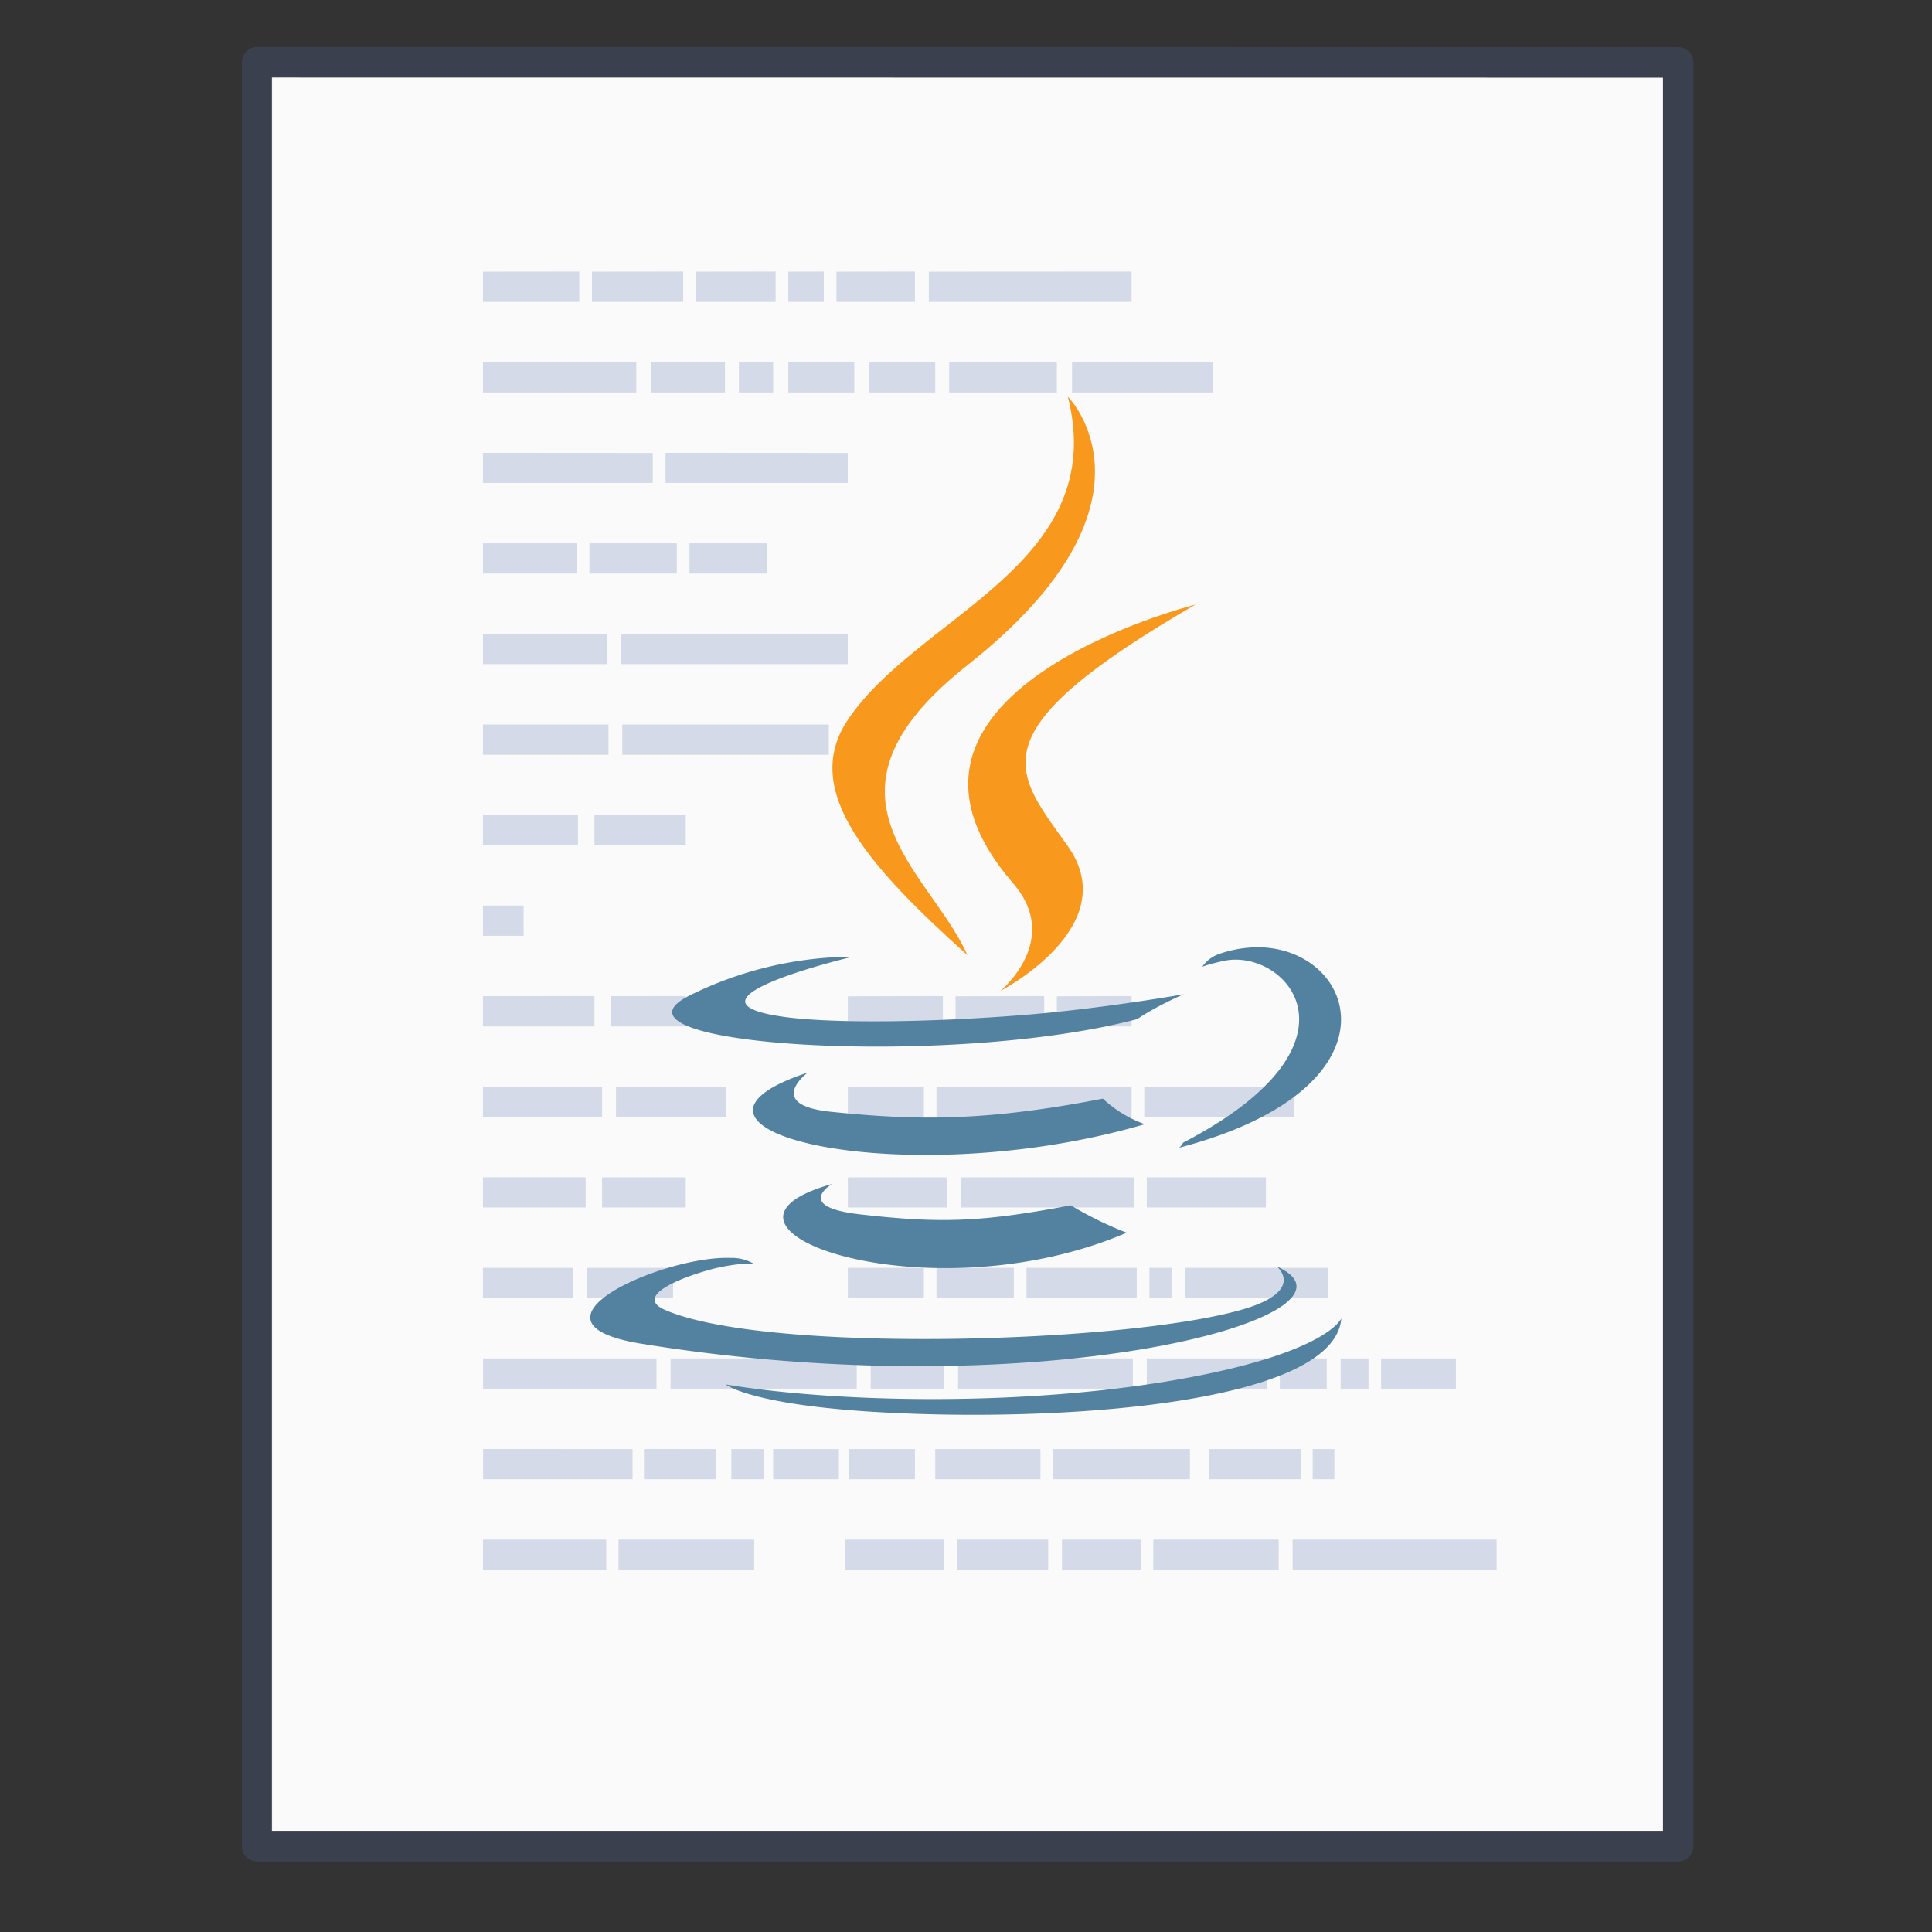 <svg xmlns="http://www.w3.org/2000/svg" width="64" height="64" viewBox="0 0 16.933 16.933"><rect x="0" y="0" width="16.933" height="16.933" fill="#333333" stroke="none"/><g transform="translate(0 -261.504) scale(.265)"><path fill="#fafafa" d="m8.991 989.371 46.01.004v57.985H8.992v-57.989z"/><path fill="none" stroke="#4f6698" stroke-linejoin="round" stroke-opacity=".267" stroke-width=".745" d="m6.5.5 35 .003v44.003h-35V.5z" transform="matrix(1.343 0 0 1.341 -.228 988.192)"/><rect width="64" height="64" y="988.362" fill="none" opacity=".75" rx="0" ry="0"/></g><path fill="#b4bfd8" fill-opacity=".549" d="M4.233 2.381v.265h.844V2.38zm.955 0v.265h.8V2.38zm.91 0v.265h.7V2.38zm.811 0v.265h.311V2.38zm.422 0v.265h.688V2.38zm.81 0v.265h1.777V2.38zm-3.908.794v.265h1.344v-.265zm1.477 0v.265h.644v-.265zm.766 0v.265h.3v-.265zm.433 0v.265h.578v-.265zm.71 0v.265h.578v-.265zm.7 0v.265h.944v-.265zm1.077 0v.265h1.233v-.265zm-5.163.794v.264h1.488V3.97zm1.6 0v.264H7.43V3.97zm-1.6.793v.265h.822v-.265zm.933 0v.265h.766v-.265zm.877 0v.265h.677v-.265zm1.388 3.97v.264h.833V8.73zm.944 0v.264h.777V8.73zm.888 0v.264h.655V8.73zm-1.832.793v.265h.666v-.265zm.777 0v.265h1.71v-.265zm1.821 0v.265h1.31v-.265zm-2.598.794v.264h.866v-.264zm.988 0v.264H9.94v-.264zm1.632 0v.264h1.044v-.264zm-2.62.793v.265h.666v-.265zm.777 0v.265h.678v-.265zm.789 0v.265h.966v-.265zm1.077 0v.265h.2v-.265zm.31 0v.265h1.255v-.265zM7.41 13.494v.264h.866v-.264zm.977 0v.264h.8v-.264zm.921 0v.264h.689v-.264zm.8 0v.264h1.099v-.264zm1.221 0v.264h1.788v-.264zM4.233 5.556v.265h1.088v-.265zm0 .794v.265h1.1V6.35zm1.211-.794v.265H7.43v-.265zm.01.794v.265h1.81V6.35zm.423 5.556v.265h1.632v-.265zm1.754 0v.265h.644v-.265zm.766 0v.265h1.532v-.265zm1.654 0v.265h1.055v-.265zm1.166 0v.265h.411v-.265zm.533 0v.265h.244v-.265zm.355 0v.265h.655v-.265zM6.41 12.7v.265h.288V12.7zm.366 0v.265h.577V12.7zm.666 0v.265h.577V12.7zm.755 0v.265h.922V12.7zm1.033 0v.265h1.199V12.7zm1.365 0v.265h.81V12.7zm.91 0v.265h.19V12.7zm-7.272.794h1.08v.264h-1.08zm.977-6.35v.264h.8v-.264zm-.977.793v.265h.356v-.265zm1.122.794v.265h.655V8.73zm.044.794v.265h.966v-.265zm-.122.794v.264h.733v-.264zm-.133.793v.265h.755v-.265zm-.91.794v.265h1.52v-.265zm0 .794v.265h1.31V12.7zm1.41 0v.265h.632V12.7zm-.223.794v.264H6.61v-.264zm-1.188-6.35v.264h.833v-.264zm0 1.587v.265h.977V8.73zm0 .794v.265h1.044v-.265zm0 .794v.264h.9v-.264zm0 .793v.265h.789v-.265z"/><path fill="#f8981d" d="M8.88 7.743c.431.496-.112.942-.112.942s1.093-.564.59-1.27c-.468-.66-.828-.987 1.119-2.116 0 0-3.056.763-1.596 2.444"/><path fill="#f8981d" d="M9.359 3.476s.927.927-.88 2.354c-1.449 1.144-.33 1.797 0 2.542-.846-.763-1.467-1.435-1.05-2.06.61-.918 2.304-1.363 1.93-2.836"/><path fill="#5382a1" d="M11.064 8.303a1.03 1.03 0 0 0-.384.06c-.094.033-.143.11-.143.11s.06-.024.192-.052c.54-.112 1.314.724-.36 1.594-.008.021-.034.044-.034.044 1.957-.514 1.572-1.715.729-1.756zm-3.716.085a3.243 3.243 0 0 0-1.294.332c-.916.444 2.266.646 3.913.212.172-.117.408-.218.408-.218s-.674.12-1.346.177c-.821.069-1.703.082-2.145.023-1.048-.14.574-.525.574-.525s-.039-.003-.11-.001zM7.08 9.4c-1.512.502.841 1.07 2.954.453a1.06 1.06 0 0 1-.368-.224c-1.032.2-1.629.193-2.384.115-.584-.06-.202-.344-.202-.344zm.213.977c-1.372.384.835 1.176 2.582.427a3.136 3.136 0 0 1-.49-.24c-.78.148-1.142.16-1.849.079-.584-.067-.243-.266-.243-.266zm-.887.648c-.59-.023-1.928.567-.785.752 3.562.578 6.494-.26 5.57-.677 0 0 .252.208-.278.37-1.009.305-4.198.397-5.084.011-.318-.139.279-.33.467-.371.196-.043.308-.035.308-.035a.378.378 0 0 0-.198-.05zm5.35.53s-.112.288-1.328.517c-1.372.258-3.065.228-4.068.062 0 0 .205.17 1.262.238 1.607.103 4.075-.057 4.134-.818z"/></svg>
